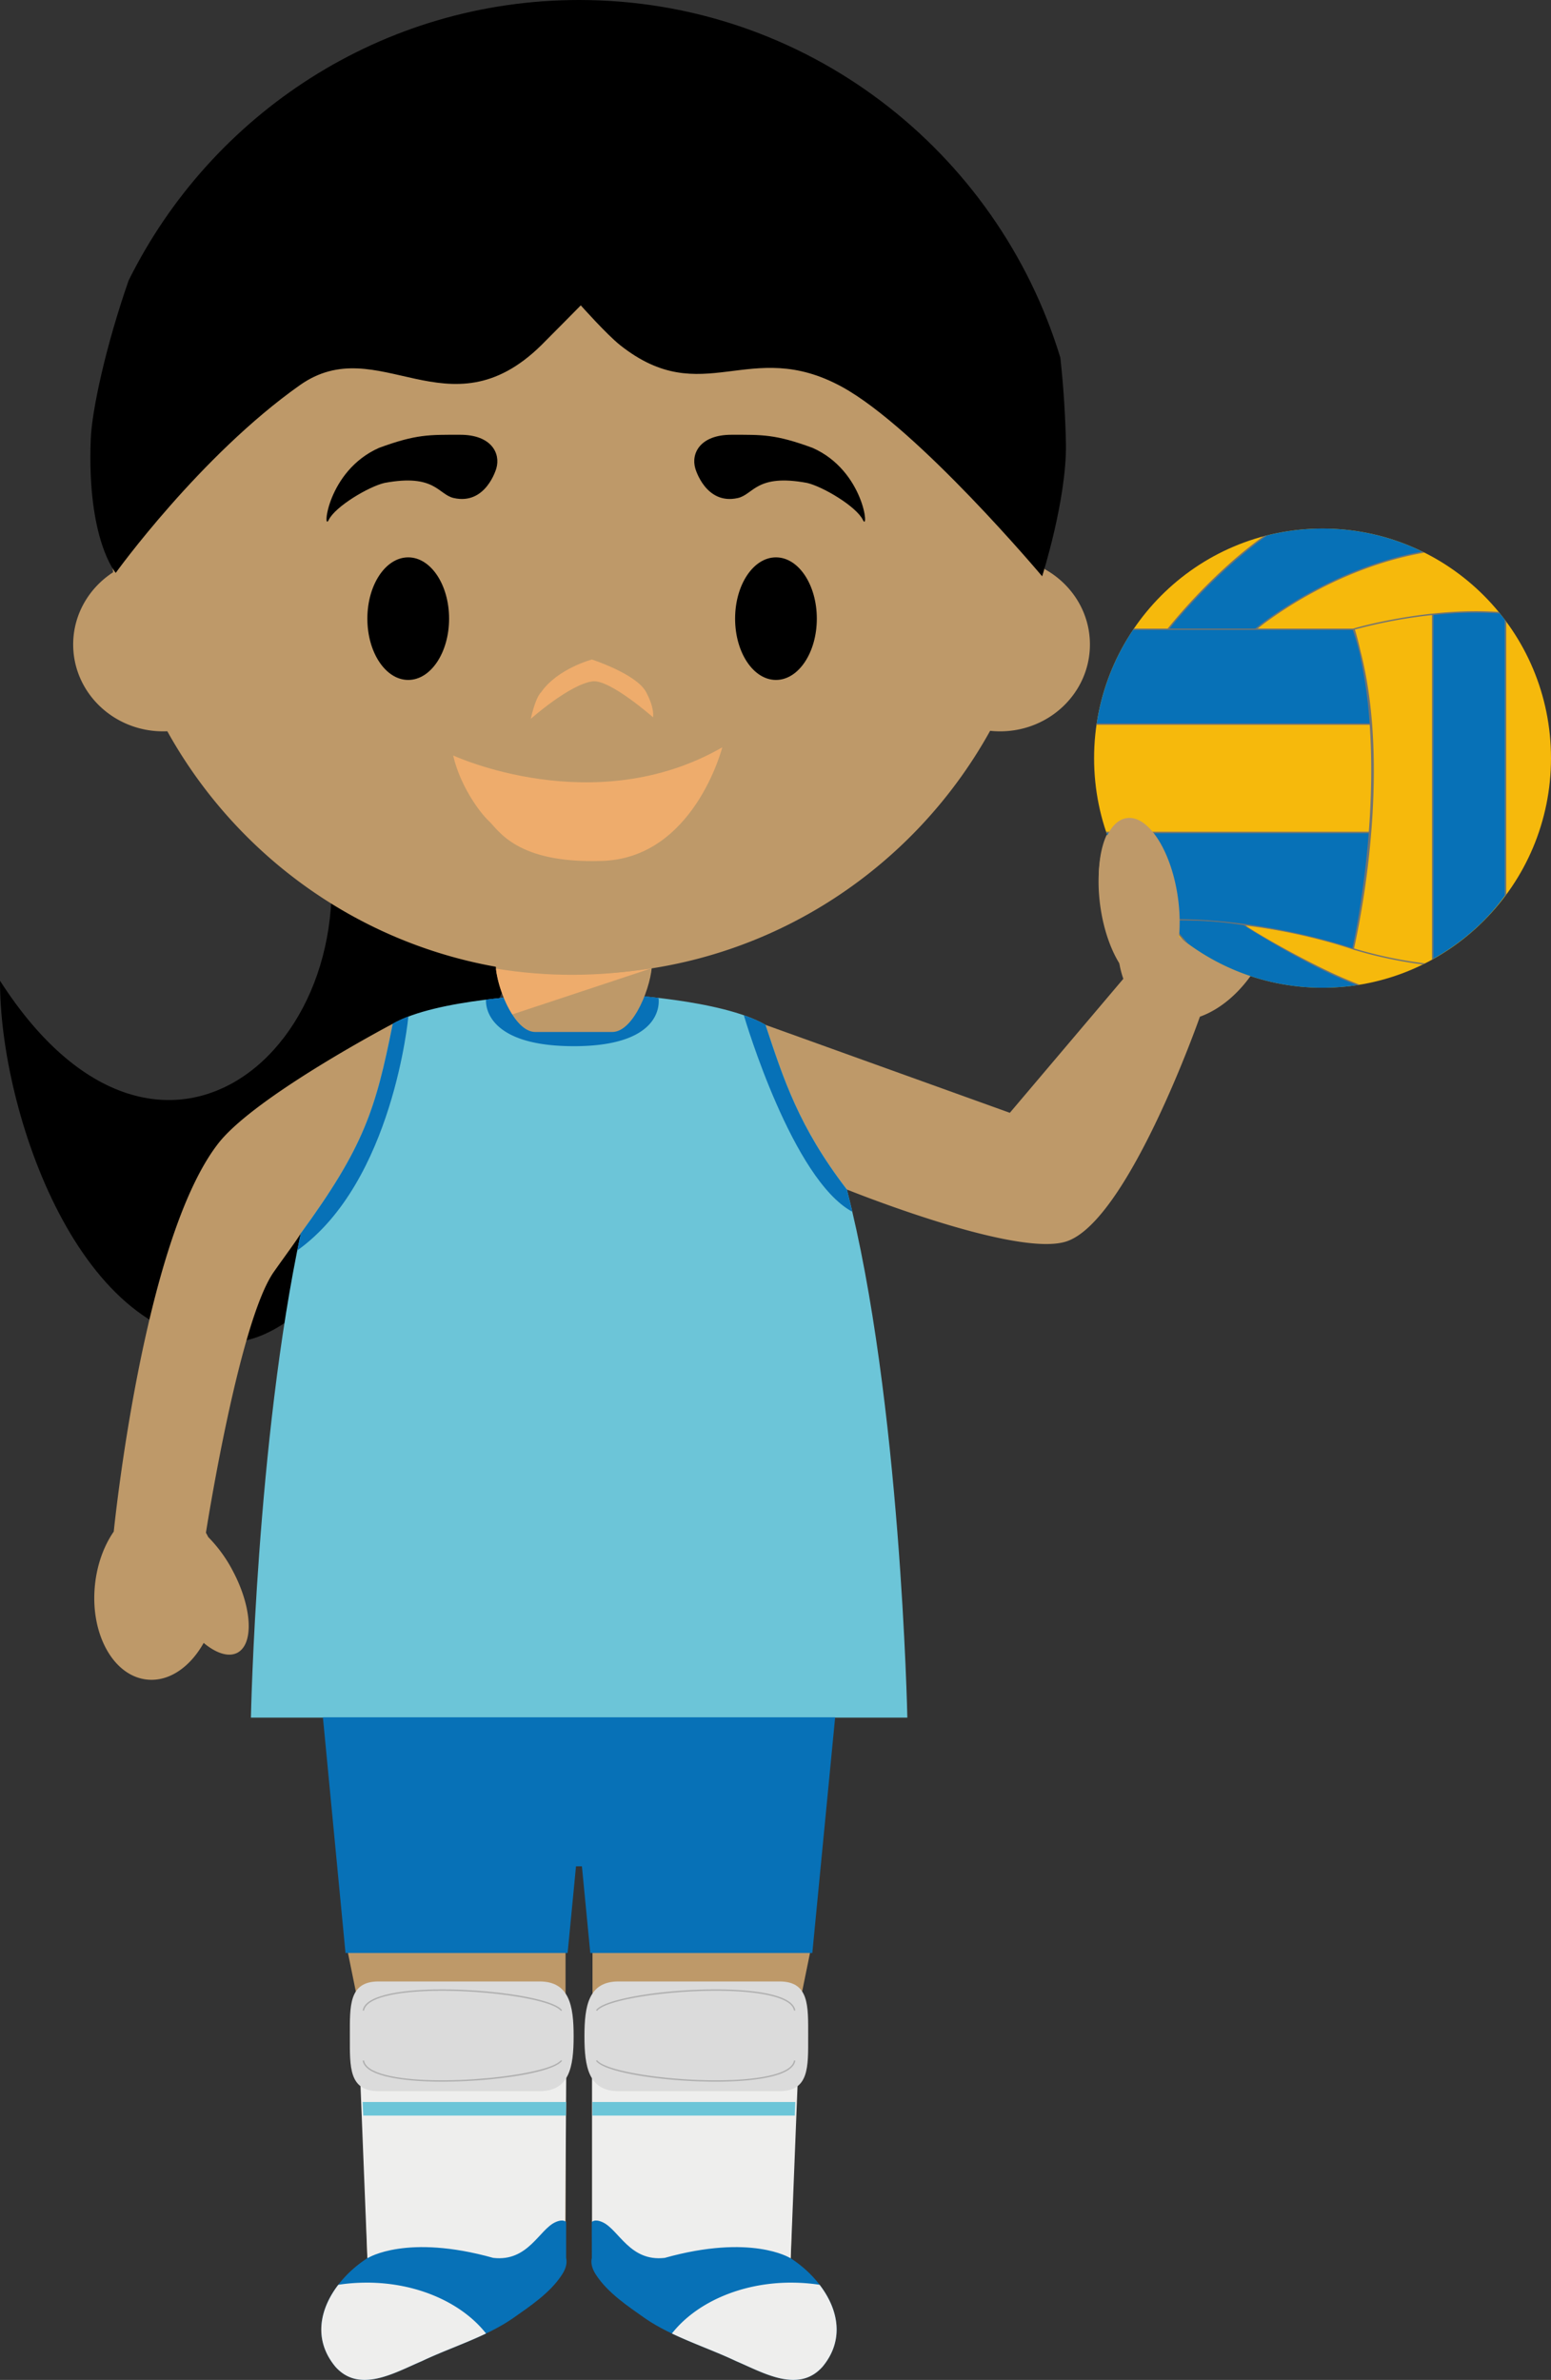 <svg xmlns="http://www.w3.org/2000/svg" width="75.919" height="116.486"><rect width="100%" height="100%" fill="#333333" stroke="none"/><g fill-rule="evenodd" stroke-miterlimit="10" data-paper-data="{&quot;isPaintingLayer&quot;:true}" style="mix-blend-mode:normal"><path d="M0 48.002c8.231 12.834 19.219 2.126 15.48-9.221-2.714-8.234 12.01 2.678 12.01 2.678s-8.62 23.876-16.099 24.235C3.911 66.048-.025 54.366.001 48.002" data-paper-data="{&quot;origPos&quot;:null}"/><path fill="#be9969" d="M60.697 40.041c1.86.789 2.449 3.608 1.318 6.293-.726 1.72-1.984 2.966-3.284 3.43h.002s-3.463 9.884-6.48 10.98c-2.445.893-11.048-2.621-11.048-2.621s-2.62-2.732-2.98-3.58c-.495-1.166-.755-4.38-.755-4.38l11.96 4.304 5.554-6.557h.002a4.52 4.52 0 0 1-.209-.843c-.355-.65-.649-1.47-.825-2.377-.463-2.379.052-4.482 1.147-4.694.585-.116 1.219.334 1.751 1.141 1.178-1.141 2.635-1.613 3.847-1.097" data-paper-data="{&quot;origPos&quot;:null}"/><path fill="#f6b90c" d="M53.554 37.109c0-6.207 5.007-11.238 11.182-11.238 6.179 0 11.183 5.031 11.183 11.238 0 6.205-5.004 11.236-11.183 11.236-6.175 0-11.182-5.031-11.182-11.235"/><path fill="#0771b7" d="M64.736 48.346a11.082 11.082 0 0 1-6.717-2.255l-.237-.288-.297-.362-.32-.423.36-.011h.703l.335.039.368.013.388.026.453.03.433.047.415.058.292.043.173.143.316.198.435.255.43.253.414.23.468.272.568.294.646.343.656.32.634.296.5.214.333.13h.002c-.572.087-1.157.135-1.751.135m0-22.475a11.08 11.08 0 0 1 4.93 1.15l-.478.096-.542.127-.487.129-.779.232-.82.297-.812.34-.801.358-.61.343-.758.404-.995.635-.448.304-.645.528-4.309.009.25-.309.371-.468.404-.452.423-.44.51-.53.572-.56.735-.657.858-.71.617-.466a11.21 11.21 0 0 1 2.814-.36m8.931 17.964c-.923 1.282-2.17 2.356-3.577 3.132l.015-.004V30.05l.677-.051.846-.034.655-.022.722.027.361.01h.013c.098.12.194.24.288.364v13.491"/><path fill="#0771b7" d="M56.809 45.008a11.313 11.313 0 0 1-2.654-4.243H67.07l-.051.768-.062.697-.154.982-.168 1.11-.178 1.062-.224 1.068-1.061-.326-1.038-.277-1.12-.244-1.649-.284-.86-.13-1.318-.125-1.242-.056-1.136-.002m-3.132-9.547-.002-.003c.244-1.666.86-3.256 1.802-4.651l.005-.002h10.79l.156.526.145.6.166.796.18 1.004.058.429.072.65.052.65H53.677z"/><path fill="#727371" d="M56.775 45c.25-.009.502-.013.758-.013 4.33 0 8.255 1.283 8.665 1.425.07-.314.563-2.599.798-5.634H54.162c-.009-.024-.013-.043-.021-.067h12.86c.123-1.605.17-3.413.044-5.235H53.673a.908.908 0 0 1 .008-.07h13.36a23.253 23.253 0 0 0-.502-3.485c-.093-.367-.2-.73-.322-1.09H55.46l.043-.064h1.652a27.581 27.581 0 0 1 2.938-3.098c.51-.46 1.1-.95 1.749-1.416.06-.017.124-.034.19-.05-2.455 1.736-4.41 4.09-4.793 4.564h4.202c.258-.21 1.659-1.309 3.713-2.291 1.182-.569 2.722-1.161 4.466-1.479.03.018.066.035.098.052-1.77.31-3.337.912-4.535 1.484a20.452 20.452 0 0 0-3.64 2.234h4.693c.128-.037 2.94-.852 6.017-.852.38 0 .75.015 1.106.037.02.023.038.049.058.073-.387-.027-.776-.04-1.164-.041-.722 0-1.429.043-2.088.114v16.835a.972.972 0 0 1-.064.036V30.104a24.316 24.316 0 0 0-3.782.708c.11.363.203.732.286 1.103.786 3.06.716 6.57.492 9.099a42.93 42.93 0 0 1-.818 5.408 20.84 20.84 0 0 0 3.474.732c-.035.02-.073.034-.11.051a21.043 21.043 0 0 1-3.394-.723s-2.236-.813-5.276-1.182c.303.238 2.21 1.371 4.208 2.315.417.195.876.393 1.369.582-.043.006-.085.015-.13.021-.455-.176-.882-.36-1.266-.543-2.274-1.075-4.275-2.39-4.275-2.39-1.187-.182-1.98-.234-3.346-.234l-.318.002c.141.187.485.616.972 1.163-.092-.066-.18-.133-.27-.201-.386-.442-.653-.79-.783-.96l-.295.011a1.787 1.787 0 0 0-.064-.066m16.954-14.572v13.364c-.023.026-.045.058-.066.088V30.34c.021.03.043.058.066.088"/><path fill="#be9969" d="M53.869 44.432c-.335-2.269.235-4.235 1.278-4.389 1.043-.157 2.164 1.553 2.5 3.82.336 2.27-.236 4.236-1.28 4.392-1.04.157-2.163-1.555-2.498-3.823M10.684 55.966c1.802-2.315 8.536-5.855 8.536-5.855s.663 4.733.11 7.183c-.069.315-4.471 2.858-4.603 3.072-.287.459-.731 1.045-1.32 1.882C11.69 64.69 10.08 75.02 10.08 75.02c.04.07.077.14.113.212a6.886 6.886 0 0 1 1.215 1.68c.931 1.764 1.027 3.546.214 3.981-.433.23-1.043.029-1.653-.48-.66 1.18-1.693 1.91-2.776 1.794-1.656-.176-2.797-2.257-2.543-4.649.107-1.006.442-1.906.919-2.596l-.007.062S6.98 60.72 10.684 55.966" data-paper-data="{&quot;origPos&quot;:null}"/><path fill="#6cc5d8" d="M12.273 84.07h.009s.269-13.537 2.442-23.705c3.083-4.224 3.664-6.046 4.499-10.255 2.163-1.238 7.274-1.405 7.274-1.405l1.773.086h.151l1.774-.123s5.112.239 7.275 1.494c.88 2.647 1.62 4.988 3.982 8.058 2.647 10.272 2.961 25.85 2.961 25.85h.034z"/><path fill="#0771b7" d="M37.469 50.162c.88 2.646 1.621 4.986 3.982 8.059.092.356.18.72.267 1.09 0-.003-.002-.003-.002-.003-2.925-1.587-5.229-9.354-5.306-9.616.395.14.756.294 1.06.47m-22.918 11.04c.058-.284.115-.562.173-.837 3.081-4.222 3.664-6.046 4.499-10.255.245-.138.5-.256.764-.354 0 .002-.745 8.103-5.436 11.446"/><path fill="#be9969" d="M27.682 110.574h-9.698l-.371-12.132-.62-3.049h10.69v3.049zm11.02 0h-9.7V95.393h10.686l-.621 3.049z" data-paper-data="{&quot;origPos&quot;:null}"/><path fill="#eeeeed" d="m27.723 100.482-.064 10.092h-9.674l-.389-9.74zm11.355.609-.376 9.483h-9.723v-9.74z"/><path fill="#6cc5d8" d="M28.996 103.547v-.663h9.932l-.023.663zm-11.216 0-.03-.663h9.965l-.009.663z"/><path fill="#0771b7" d="M40.879 84.054 39.762 95.59H28.894l-.41-4.242h-.29l-.41 4.242H16.912l-1.106-11.536h15.766z"/><path fill="#dbdbdb" d="M17.125 99.656c0-1.476-.06-2.673 1.407-2.673h7.875c1.469 0 1.671 1.197 1.671 2.673v.021c0 1.479-.202 2.676-1.671 2.676h-7.875c-1.467 0-1.407-1.197-1.407-2.676z"/><path fill="#afafaf" d="M27.457 98.427c-.568-.758-6.128-1.348-8.566-.728-.664.168-1.027.413-1.072.713l-.066-.009c.051-.333.427-.59 1.123-.768 1.315-.335 3.442-.303 4.994-.159 1.465.133 3.299.455 3.64.91l-.053.041m-5.807 3.461c-1.016 0-2.028-.073-2.774-.262-.696-.176-1.073-.435-1.123-.768l.067-.009c.044.301.405.545 1.071.713 2.439.62 7.999.028 8.567-.728l.052.037c-.34.461-2.175.781-3.64.914-.672.06-1.447.103-2.22.103"/><path fill="#dbdbdb" d="M39.559 99.677c0 1.479.06 2.676-1.41 2.676h-7.874c-1.467 0-1.667-1.197-1.667-2.676v-.021c0-1.476.2-2.673 1.667-2.673h7.875c1.469 0 1.409 1.197 1.409 2.673z"/><path fill="#afafaf" d="m29.225 98.427-.051-.041c.341-.455 2.173-.777 3.64-.91 1.552-.144 3.677-.176 4.994.159.696.178 1.07.435 1.121.768l-.064.009c-.047-.3-.408-.545-1.074-.713-2.44-.62-7.998-.03-8.566.728m5.809 3.461a25.38 25.38 0 0 1-2.22-.103c-1.467-.133-3.3-.453-3.64-.914l.05-.037c.568.756 6.126 1.348 8.567.728.668-.168 1.027-.412 1.074-.713l.064.009c-.05.333-.425.592-1.121.768-.748.189-1.755.262-2.774.262"/><path fill="#0771b7" d="M28.089 51.206c-4.563 0-4.298-2.279-4.298-2.279a114.96 114.96 0 0 0 2.598-.313l1.768-.008h.152l1.77-.024s.924.116 2.154.262c0 0 .44 2.362-4.144 2.362"/><path fill="#be9969" d="M29.967 50.512h-3.762c-1.074 0-1.945-2.321-1.945-3.383h7.655c0 1.062-.872 3.383-1.948 3.383" data-paper-data="{&quot;origPos&quot;:null}"/><path fill="#eeac6c" d="M25.08 49.649c-.431-.659-.735-1.577-.805-2.24 2.524.415 5.1.405 7.62-.03l-.01.015-6.805 2.256"/><path fill="#be9969" d="M5.54 28.008a23.966 23.966 0 0 1-.256-3.48c0-12.787 10.313-23.15 23.038-23.15 12.724 0 23.038 10.363 23.038 23.15a23.68 23.68 0 0 1-.237 3.321c1.33.732 2.227 2.111 2.227 3.695 0 2.349-1.968 4.252-4.4 4.252-.162 0-.325-.009-.485-.026-3.935 7.104-11.478 11.905-20.143 11.905-8.656 0-16.195-4.792-20.132-11.883a6.517 6.517 0 0 1-.205.004c-2.432 0-4.403-1.903-4.403-4.252 0-1.474.78-2.774 1.958-3.536" data-paper-data="{&quot;origPos&quot;:null}"/><path d="M24.293 22.93s-.503 1.803-2.082 1.446c-.772-.174-.908-1.201-3.386-.74-.779.18-2.417 1.156-2.732 1.808-.316.652-.088-2.392 2.457-3.522 1.835-.675 2.457-.642 3.977-.642s1.987.907 1.766 1.65m9.741 0s.503 1.803 2.082 1.446c.772-.174.908-1.201 3.386-.74.779.18 2.417 1.156 2.732 1.808.316.652.087-2.392-2.457-3.522-1.835-.675-2.457-.642-3.977-.642s-1.987.907-1.766 1.65M21.982 30.28c0 1.657-.895 3-2 3s-2-1.343-2-3 .895-3 2-3 2 1.343 2 3m18 0c0 1.657-.895 3-2 3s-2-1.343-2-3 .895-3 2-3 2 1.343 2 3" data-paper-data="{&quot;origPos&quot;:null}"/><path fill="#eeac6c" d="M29.002 33.349c-1.125.153-3.02 1.834-3.02 1.834s.207-1.009.503-1.299c.8-1.156 2.487-1.604 2.487-1.604s2.173.703 2.65 1.588c.443.824.34 1.238.34 1.238s-2.121-1.871-2.96-1.756zM22.182 36.976s6.897 3.208 13.172-.397c0 0-1.39 5.47-5.95 5.561-4.115.122-4.984-1.492-5.477-1.956-.492-.463-1.42-1.772-1.745-3.208"/><path d="M52.176 21.74c.036 2.706-1.164 6.467-1.164 6.467s-6.087-7.241-9.8-9.273c-4.54-2.48-6.801 1.174-10.858-2.04-.672-.537-1.926-1.948-1.926-1.948s-1.524 1.546-1.93 1.948c-4.558 4.484-7.979-.752-11.82 1.958-4.884 3.45-9.014 9.189-9.014 9.189s-1.418-1.63-1.222-6.554c.058-1.42.739-4.565 1.855-7.762C10.331 5.59 18.69 0 28.347 0c11.095 0 20.475 7.373 23.555 17.506.154 1.407.246 2.82.274 4.234" data-paper-data="{&quot;origPos&quot;:null}"/><path fill="#0771b7" d="m38.662 110.514.024-.011v.01h-.011c1.821 1.166 3.145 3.448 1.586 5.328-1.18 1.326-2.912.285-4.23-.275-1.456-.693-3.121-1.178-4.44-2.083-.85-.6-1.85-1.26-2.424-2.152-.18-.275-.262-.558-.198-.817l-.003-1.751s.118-.178.521 0c.803.356 1.335 1.95 3.05 1.75 4.235-1.186 6.125 0 6.125 0"/><path fill="#eeeeed" d="M38.729 111.725a9.2 9.2 0 0 1 1.392.105c.004.006.006.013.01.017.906 1.187 1.216 2.688.13 3.995-1.18 1.324-2.911.285-4.23-.275-1.009-.48-2.119-.862-3.142-1.353 1.168-1.487 3.346-2.49 5.84-2.49"/><path fill="#0771b7" d="M18.018 110.513s1.887-1.186 6.125 0c1.713.2 2.247-1.394 3.048-1.75.403-.178.52 0 .52 0v1.751c.064.259-.021.542-.201.817-.572.892-1.573 1.552-2.425 2.152-1.317.905-2.981 1.39-4.439 2.083-1.318.56-3.048 1.601-4.228.275-1.56-1.88-.237-4.162 1.583-5.328h-.007v-.01l.024.011"/><path fill="#eeeeed" d="M17.947 111.724c2.496 0 4.674 1.003 5.844 2.49-1.025.491-2.135.873-3.143 1.353-1.32.56-3.051 1.599-4.23.275-1.087-1.307-.775-2.808.128-3.995l.013-.017a9.12 9.12 0 0 1 1.388-.105"/></g></svg>